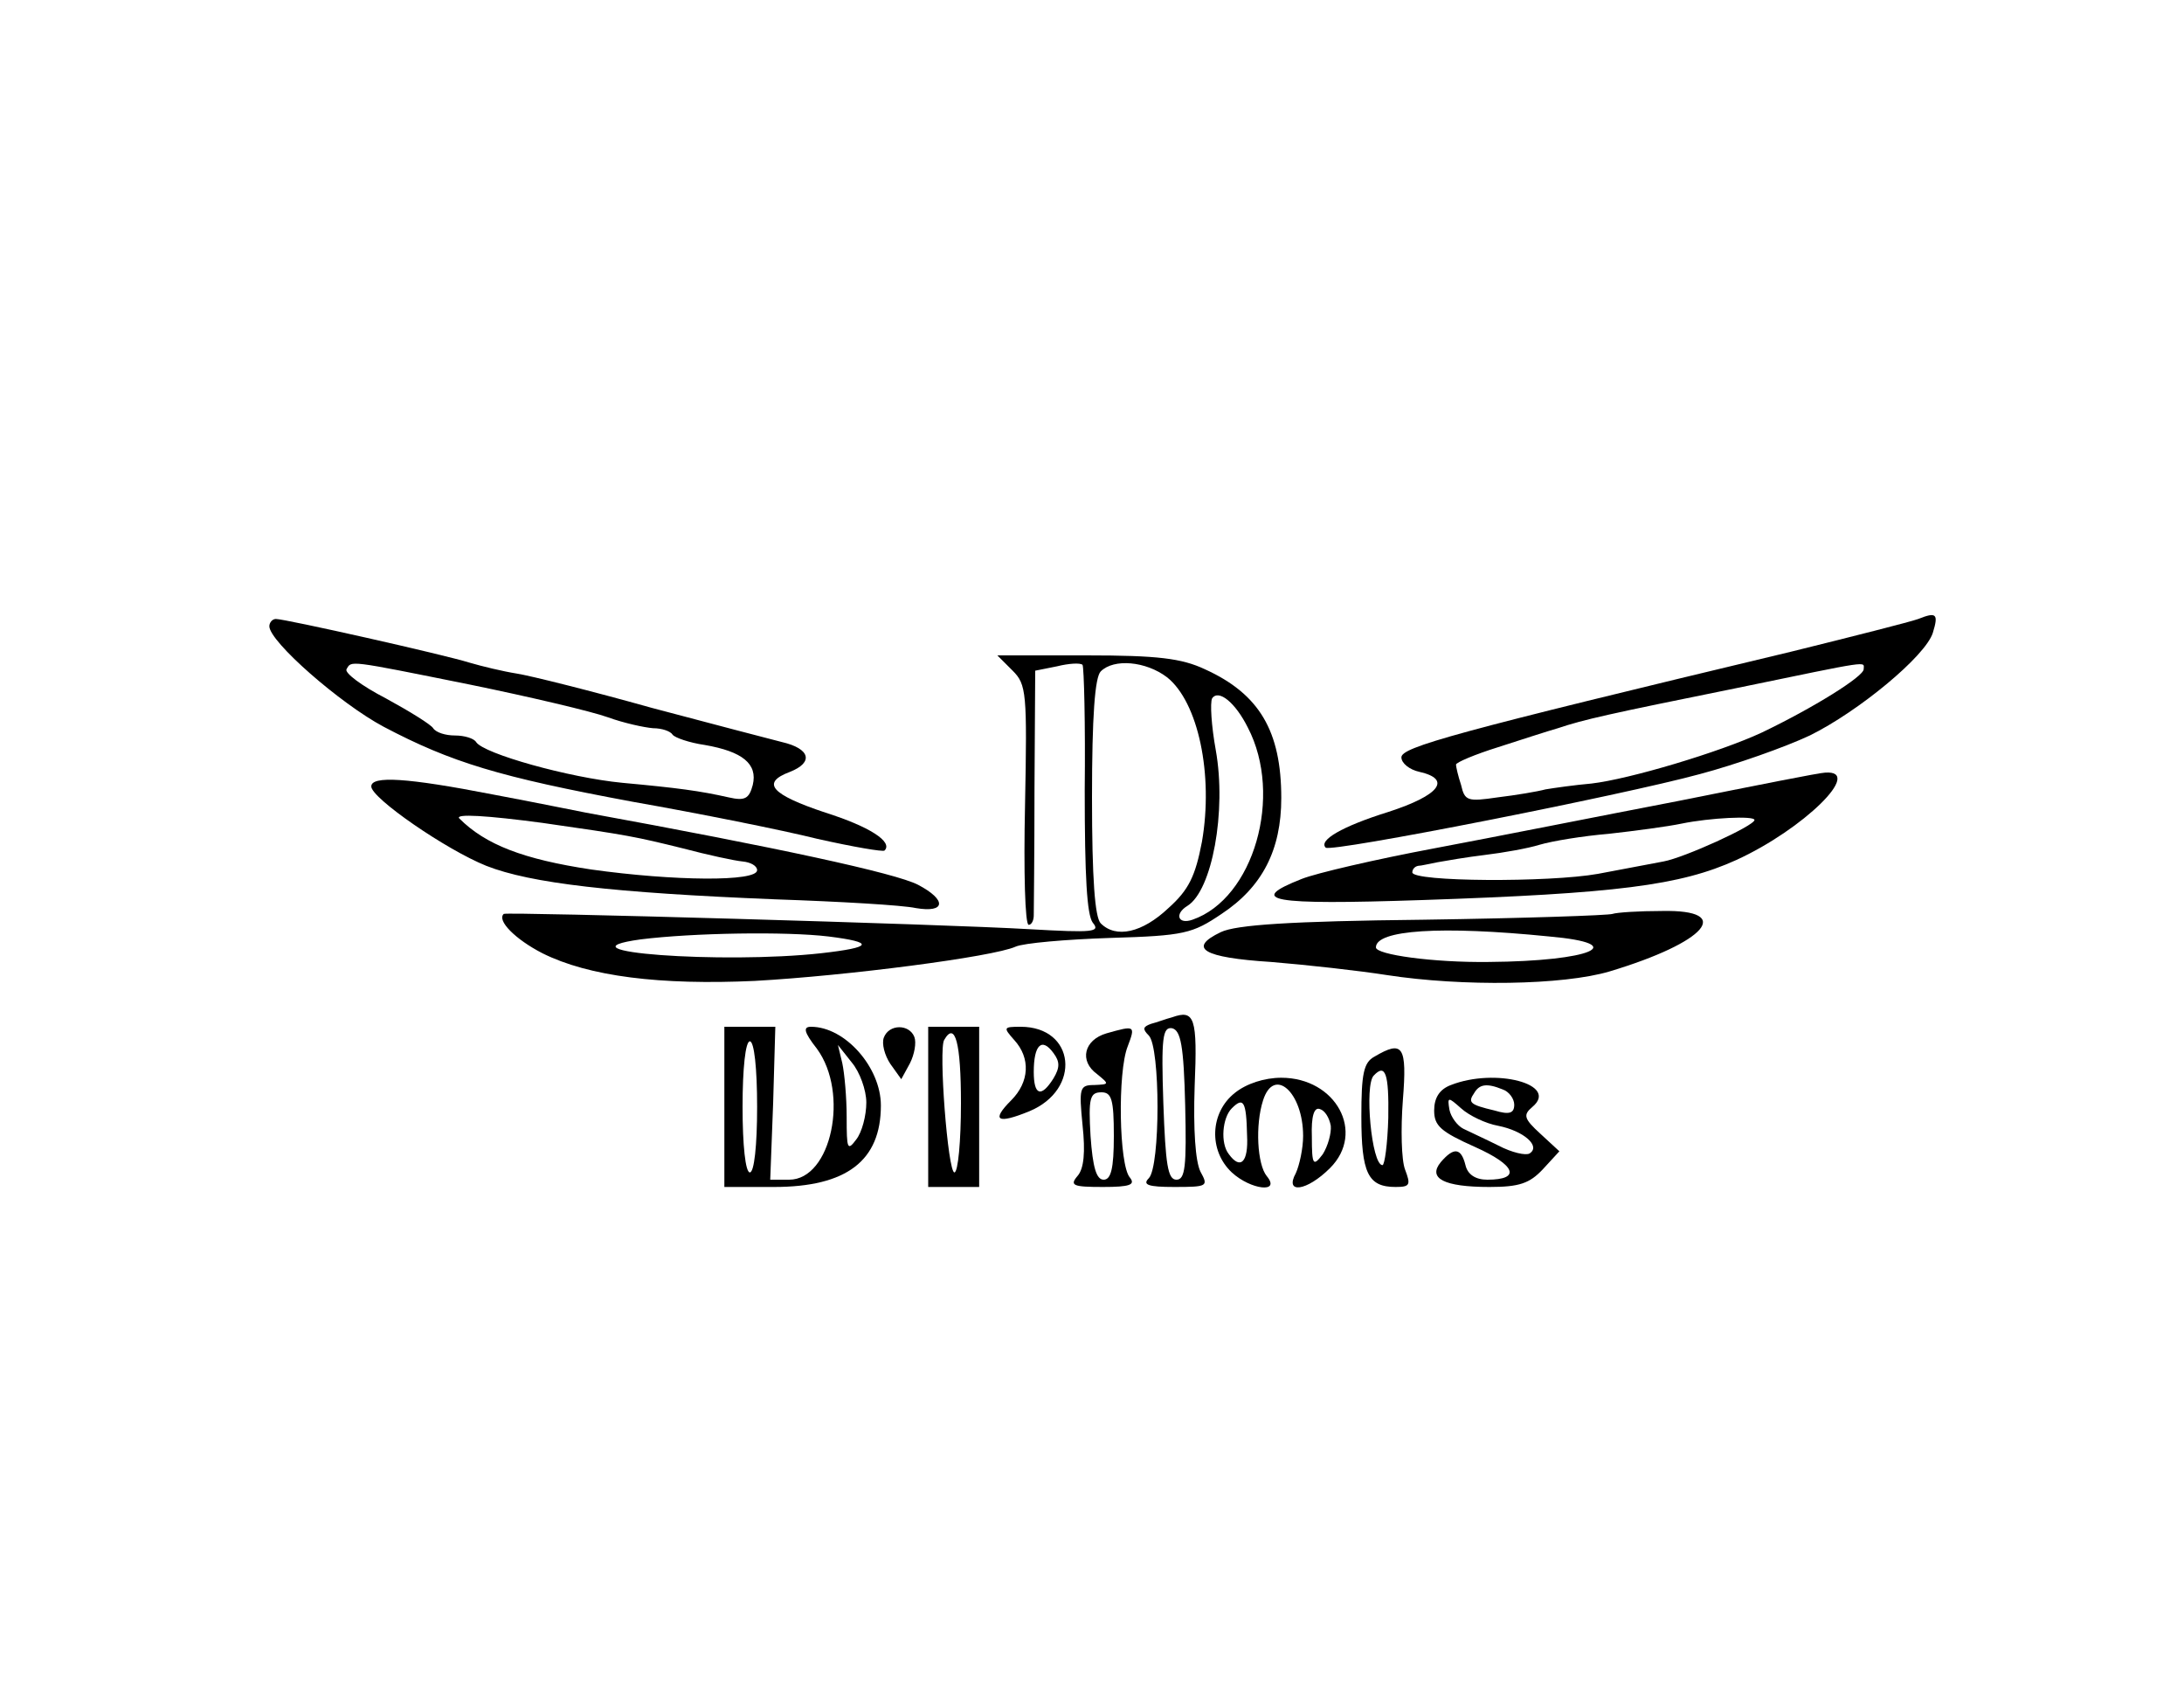<?xml version="1.0" standalone="no"?>
<!DOCTYPE svg PUBLIC "-//W3C//DTD SVG 20010904//EN"
 "http://www.w3.org/TR/2001/REC-SVG-20010904/DTD/svg10.dtd">
<svg version="1.0" xmlns="http://www.w3.org/2000/svg"
 width="300pt" height="234pt" viewBox="0 0 300 234"
 preserveAspectRatio="xMidYMid meet">
<g transform="translate(0,234) scale(0.1,-0.1)"
fill="#000000" stroke="none">
<path d="M2635 1490 c-11 -4 -90 -24 -175 -45 -464 -111 -535 -131 -535 -145
0 -8 11 -17 25 -20 44 -10 28 -32 -43 -55 -64 -20 -96 -39 -86 -49 7 -7 408
72 514 101 49 13 117 37 151 53 67 33 159 109 169 141 8 26 5 29 -20 19z m-75
-69 c0 -10 -69 -53 -140 -87 -58 -27 -182 -64 -234 -70 -23 -2 -51 -6 -63 -8
-11 -3 -41 -8 -66 -11 -41 -6 -45 -5 -50 17 -4 12 -7 25 -7 28 0 3 26 14 58
24 31 10 68 22 82 26 36 12 67 19 245 55 189 39 175 37 175 26z"/>
<path d="M370 1480 c0 -21 97 -106 157 -138 93 -49 159 -69 342 -103 91 -16
206 -39 254 -51 49 -11 90 -18 92 -16 12 12 -21 33 -81 52 -75 25 -89 41 -49
56 33 13 28 32 -11 41 -16 4 -96 25 -179 47 -82 23 -166 44 -185 47 -19 3 -48
10 -65 15 -35 11 -253 60 -266 60 -5 0 -9 -5 -9 -10z m275 -80 c83 -17 168
-37 190 -45 22 -8 50 -14 62 -15 12 0 24 -4 27 -9 3 -4 23 -11 44 -14 52 -9
73 -26 66 -55 -5 -19 -11 -22 -33 -17 -40 9 -70 13 -146 20 -73 7 -191 40
-201 56 -3 5 -16 9 -29 9 -13 0 -26 4 -30 10 -3 5 -32 23 -65 41 -33 17 -57
35 -54 40 7 12 0 13 169 -21z"/>
<path d="M1391 1419 c19 -19 20 -30 17 -185 -2 -90 0 -164 5 -164 4 0 7 6 7
13 0 6 1 85 1 174 l1 162 30 6 c16 4 32 5 35 2 2 -3 4 -81 3 -172 0 -119 3
-171 11 -182 11 -13 1 -14 -87 -9 -118 7 -718 24 -722 21 -10 -9 16 -35 53
-54 64 -32 162 -44 292 -38 126 7 327 33 358 47 11 5 70 10 130 12 102 3 113
6 153 33 56 37 82 88 82 159 0 92 -30 143 -105 177 -32 15 -65 19 -162 19
l-123 0 21 -21z m212 -9 c43 -34 64 -134 48 -226 -9 -47 -18 -66 -46 -91 -36
-34 -72 -42 -93 -21 -8 8 -12 61 -12 173 0 112 4 165 12 173 18 18 62 14 91
-8z m111 -69 c49 -94 8 -235 -76 -264 -20 -7 -25 8 -7 19 34 21 54 130 39 214
-6 33 -8 65 -5 71 9 13 32 -6 49 -40z m-576 -287 c64 -8 61 -15 -10 -23 -135
-15 -371 2 -248 19 72 9 200 11 258 4z"/>
<path d="M2305 1240 c-104 -20 -255 -50 -335 -65 -80 -15 -162 -34 -182 -42
-76 -30 -44 -36 165 -29 267 9 355 20 432 55 92 42 176 124 122 120 -7 0 -97
-18 -202 -39z m105 -26 c0 -8 -97 -52 -125 -57 -17 -3 -57 -11 -90 -17 -67
-12 -255 -11 -255 2 0 4 3 8 8 9 4 0 16 3 27 5 11 2 40 7 65 10 25 3 59 9 75
14 17 5 59 12 95 15 36 4 81 10 100 14 39 8 100 11 100 5z"/>
<path d="M510 1260 c0 -16 103 -87 158 -109 61 -24 174 -37 397 -46 88 -3 175
-8 193 -12 41 -7 43 11 3 32 -31 16 -193 51 -456 99 -11 2 -69 14 -128 25
-118 23 -167 26 -167 11z m235 -50 c119 -17 128 -19 193 -35 34 -9 71 -17 82
-18 11 -1 20 -6 20 -12 0 -16 -114 -15 -228 1 -93 14 -145 34 -181 70 -7 7 39
4 114 -6z"/>
<path d="M2215 1085 c-5 -2 -122 -6 -260 -8 -183 -2 -257 -7 -278 -17 -46 -22
-25 -35 69 -41 49 -4 121 -12 159 -18 104 -16 242 -14 306 5 133 40 172 85 72
83 -32 0 -62 -2 -68 -4z m-87 -31 c113 -10 58 -34 -83 -35 -76 -1 -155 10
-155 20 0 24 89 30 238 15z"/>
<path d="M1610 943 c-8 -2 -21 -7 -29 -9 -11 -4 -12 -7 -3 -16 16 -16 16 -180
0 -196 -9 -9 -1 -12 35 -12 46 0 47 1 36 21 -7 14 -10 58 -8 117 4 95 0 106
-31 95z m18 -121 c2 -84 0 -102 -12 -102 -12 0 -15 21 -18 105 -3 90 -1 105
12 103 12 -3 16 -24 18 -106z"/>
<path d="M995 820 l0 -110 68 0 c100 0 147 36 147 112 0 52 -49 108 -96 108
-11 0 -10 -7 8 -30 45 -61 20 -180 -38 -180 l-26 0 4 105 3 105 -35 0 -35 0 0
-110z m45 0 c0 -53 -4 -90 -10 -90 -6 0 -10 37 -10 90 0 53 4 90 10 90 6 0 10
-37 10 -90z m150 6 c0 -18 -6 -41 -14 -51 -12 -16 -13 -13 -13 31 0 27 -3 60
-6 74 l-6 25 19 -24 c11 -13 20 -38 20 -55z"/>
<path d="M1214 915 c-3 -8 1 -24 9 -36 l15 -21 12 22 c6 12 9 28 6 36 -7 18
-35 18 -42 -1z"/>
<path d="M1275 820 l0 -110 35 0 35 0 0 110 0 110 -35 0 -35 0 0 -110z m45 5
c0 -52 -4 -95 -9 -95 -9 0 -22 170 -14 182 15 26 23 -4 23 -87z"/>
<path d="M1393 912 c23 -25 21 -58 -4 -83 -28 -28 -19 -33 25 -15 72 30 63
116 -12 116 -24 0 -24 -1 -9 -18z m54 -53 c-17 -27 -27 -23 -27 9 0 37 11 48
27 26 9 -12 9 -20 0 -35z"/>
<path d="M1520 921 c-31 -9 -38 -38 -13 -56 17 -14 17 -14 -4 -15 -20 0 -21
-4 -16 -55 4 -37 2 -60 -7 -70 -11 -13 -6 -15 35 -15 37 0 45 3 37 13 -15 17
-17 145 -3 180 11 29 10 29 -29 18z m10 -141 c0 -45 -4 -60 -14 -60 -10 0 -15
17 -18 60 -3 52 -1 60 15 60 14 0 17 -10 17 -60z"/>
<path d="M1888 889 c-15 -8 -18 -24 -18 -82 0 -78 9 -97 47 -97 20 0 21 3 13
24 -5 13 -6 56 -3 95 6 75 0 83 -39 60z m19 -84 c-1 -36 -5 -65 -8 -65 -15 0
-25 110 -12 123 16 17 21 3 20 -58z"/>
<path d="M1696 839 c-34 -27 -36 -79 -4 -109 26 -24 68 -29 48 -5 -13 16 -16
70 -5 104 15 47 55 11 55 -49 0 -17 -5 -40 -10 -51 -16 -29 15 -25 47 7 49 49
8 124 -67 124 -23 0 -48 -8 -64 -21z m17 -58 c2 -37 -9 -48 -25 -26 -12 15 -9
50 4 63 16 16 20 10 21 -37z m115 13 c1 -10 -4 -28 -11 -39 -13 -17 -15 -16
-15 24 -1 28 3 41 11 38 7 -2 13 -12 15 -23z"/>
<path d="M1993 850 c-16 -6 -23 -18 -23 -35 0 -21 9 -29 56 -50 56 -25 64 -45
17 -45 -16 0 -27 7 -30 20 -6 24 -16 25 -34 4 -18 -22 4 -34 67 -34 41 0 55 5
73 24 l23 25 -26 24 c-23 21 -24 26 -11 37 37 31 -51 54 -112 30z m71 -6 c9
-3 16 -13 16 -21 0 -12 -7 -14 -27 -8 -34 8 -37 11 -28 24 7 12 17 14 39 5z
m-6 -50 c35 -7 59 -28 43 -38 -5 -3 -24 1 -43 11 -18 9 -40 19 -48 23 -8 4
-17 16 -19 26 -3 18 -2 18 16 2 11 -10 34 -21 51 -24z"/>
</g>
</svg>
